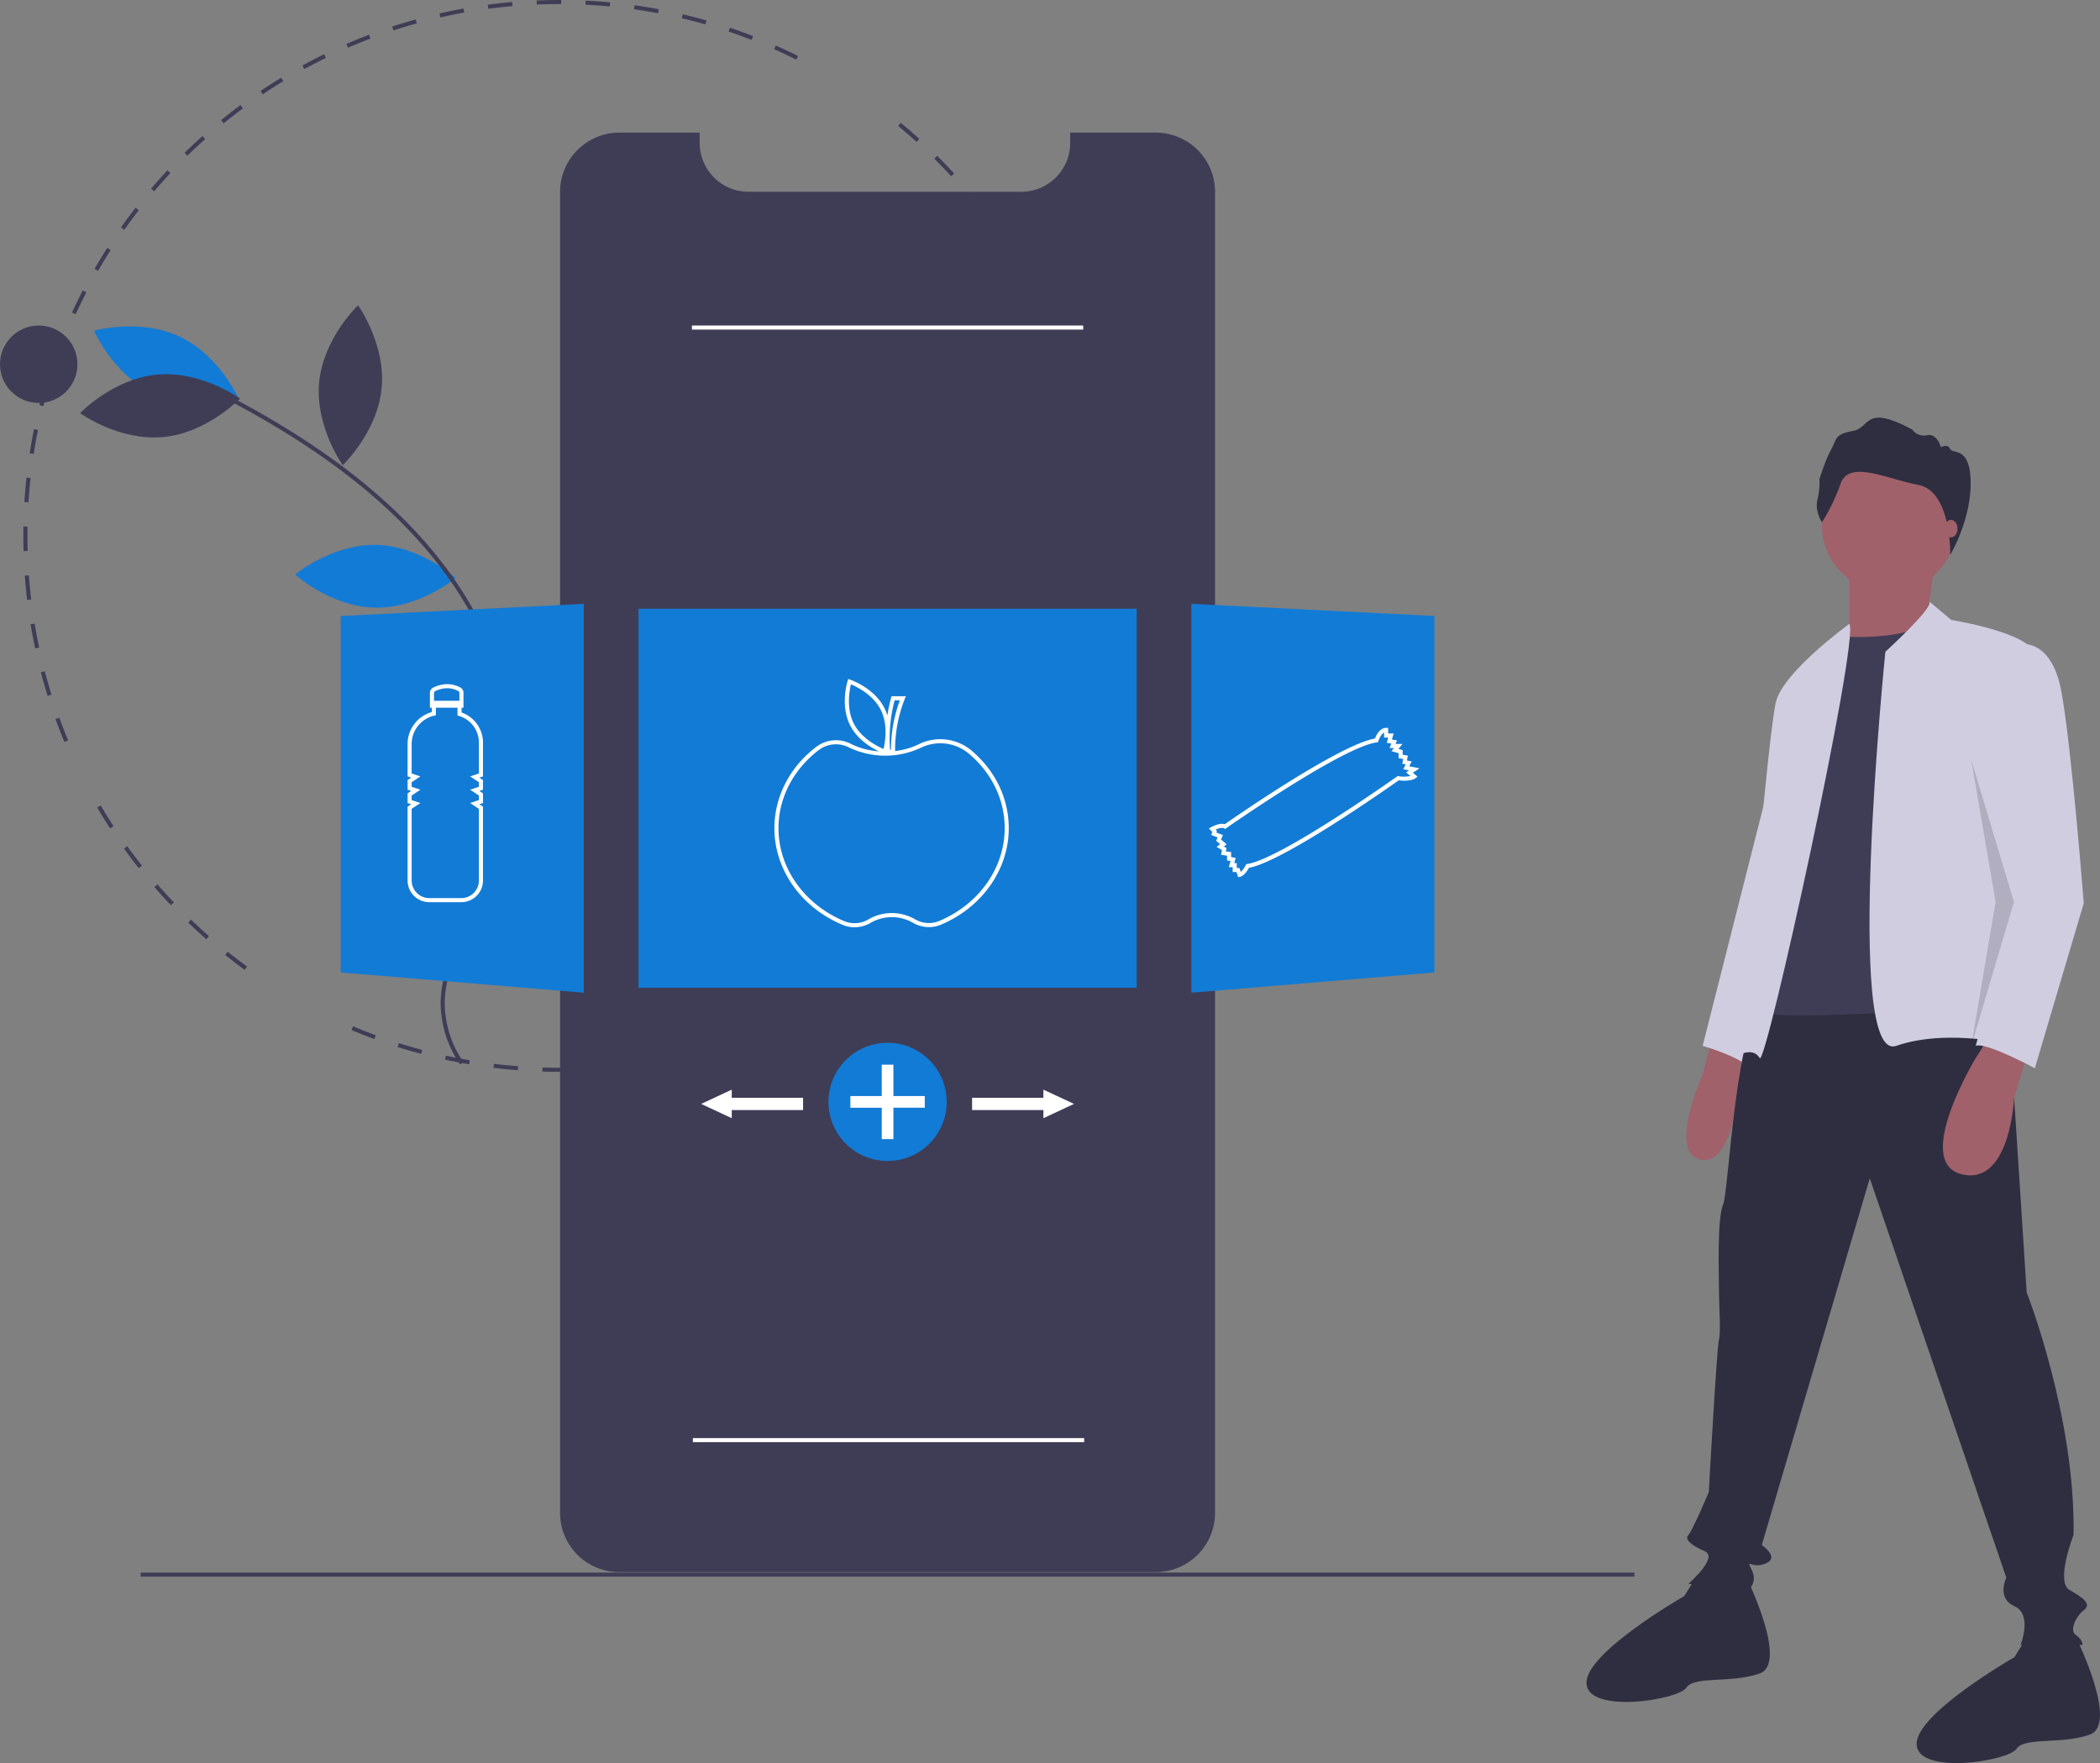 <svg data-name="Layer 1" xmlns="http://www.w3.org/2000/svg" width="1030.475" height="865.228" viewBox="0 0 1030.475 865.228"><rect x="0" y="0" width="1030.475" height="865.228" fill="#808080" stroke="none"/><title>healthy_options</title><path d="M274.463 526c-2.775 0-5.577-.044-8.328-.13l.062-1.998c3.95.123 7.982.157 11.95.103l.028 2q-1.853.025-3.712.025zm15.745-.464l-.117-1.996c3.956-.233 7.963-.561 11.909-.975l.209 1.989c-3.977.417-8.014.748-12.001.982zm-36.096-.311c-3.989-.306-8.02-.706-11.982-1.193l.244-1.984c3.932.481 7.932.88 11.89 1.182zm60.04-2.2l-.3-1.976c3.93-.597 7.891-1.29 11.769-2.06l.39 1.961a265.15 265.15 0 0 1-11.86 2.075zm-83.936-.731a263.67 263.67 0 0 1-11.823-2.283l.424-1.955c3.875.841 7.822 1.603 11.733 2.265zm107.549-3.962l-.48-1.941a261.855 261.855 0 0 0 11.531-3.134l.569 1.918a263.11 263.11 0 0 1-11.62 3.157zm-131.077-1.146a260.895 260.895 0 0 1-11.562-3.364l.602-1.906a258.757 258.757 0 0 0 11.474 3.336zm154.159-5.702l-.657-1.888a260.518 260.518 0 0 0 11.195-4.184l.742 1.858a262.183 262.183 0 0 1-11.28 4.214zM183.7 509.918a260.897 260.897 0 0 1-11.227-4.426l.776-1.844a259.472 259.472 0 0 0 11.141 4.393zm199.475-7.368l-.828-1.82a260.012 260.012 0 0 0 10.742-5.184l.91 1.781a262.722 262.722 0 0 1-10.824 5.223zm21.398-10.939l-.99-1.736a263.494 263.494 0 0 0 10.23-6.148l1.068 1.689a262.378 262.378 0 0 1-10.308 6.195zm20.323-12.857l-1.144-1.639a263.933 263.933 0 0 0 9.63-7.06l1.22 1.586a263.936 263.936 0 0 1-9.706 7.113zm-304.825-2.816a265.581 265.581 0 0 1-9.585-7.302l1.248-1.563a263.446 263.446 0 0 0 9.511 7.245zm323.903-11.846l-1.29-1.53a264.608 264.608 0 0 0 8.954-7.91l1.357 1.47a265.618 265.618 0 0 1-9.021 7.97zm-342.728-3.186a264.426 264.426 0 0 1-8.877-8.14l1.384-1.443a262.983 262.983 0 0 0 8.81 8.08zm360.4-13.16l-1.423-1.405a264.71 264.71 0 0 0 8.2-8.695l1.487 1.337a265.722 265.722 0 0 1-8.264 8.762zm-377.773-3.513a266.276 266.276 0 0 1-8.096-8.91l1.51-1.31a262.75 262.75 0 0 0 8.036 8.842zm393.893-14.38l-1.544-1.269a263.006 263.006 0 0 0 7.377-9.41l1.602 1.198a263.011 263.011 0 0 1-7.435 9.482zm-409.67-3.796a264.108 264.108 0 0 1-7.25-9.605l1.623-1.168a263.74 263.74 0 0 0 7.195 9.532zm424.1-15.497l-1.655-1.123a260.986 260.986 0 0 0 6.492-10.048l1.705 1.047a265.334 265.334 0 0 1-6.543 10.124zm-438.152-4.03a265.45 265.45 0 0 1-6.34-10.22l1.723-1.015a263.257 263.257 0 0 0 6.292 10.142zm450.766-16.51l-1.75-.967a262.066 262.066 0 0 0 5.546-10.607l1.793.887a263.632 263.632 0 0 1-5.589 10.687zm10.681-21.622l-1.832-.802a260.771 260.771 0 0 0 4.549-11.078l1.867.716a263.068 263.068 0 0 1-4.584 11.164zM31.59 364.083a262.33 262.33 0 0 1-4.364-11.19l1.88-.684a260.229 260.229 0 0 0 4.33 11.104zm492.55-18.216l-1.898-.629a258.882 258.882 0 0 0 3.5-11.426l1.926.541a262.363 262.363 0 0 1-3.527 11.514zm-500.767-4.383a262.851 262.851 0 0 1-3.323-11.574l1.935-.508a260.88 260.88 0 0 0 3.298 11.487zM530.66 322.69l-1.948-.453a260.32 260.32 0 0 0 2.433-11.698l1.967.361a261.681 261.681 0 0 1-2.452 11.79zm-513.394-4.494a263.187 263.187 0 0 1-2.243-11.83l1.973-.328c.65 3.915 1.399 7.864 2.226 11.74zm517.753-19.183l-1.983-.272c.538-3.917.992-7.91 1.35-11.872l1.993.18a264.38 264.38 0 0 1-1.36 11.964zm-521.694-4.567a266.029 266.029 0 0 1-1.152-11.984l1.995-.147c.29 3.964.675 7.965 1.143 11.895zm523.868-19.409l-1.998-.09c.178-3.963.269-7.982.269-11.946h2c0 3.994-.091 8.044-.27 12.036zm-525.626-4.601a270.103 270.103 0 0 1-.103-7.435q0-2.309.04-4.608l2 .035q-.04 2.282-.04 4.573c0 2.462.035 4.945.102 7.38zm2.411-23.948l-1.996-.125c.25-3.996.594-8.032 1.023-11.997l1.989.216c-.427 3.934-.768 7.94-1.016 11.906zm520.194-12.202c-.399-3.943-.948-5.865-1.528-9.79l1.978-.293c.584 3.956 1.085 6.975 1.488 10.948zM16.55 222.734l-1.977-.306a262.466 262.466 0 0 1 2.116-11.854l1.96.397a260.704 260.704 0 0 0-2.1 11.763zm514.074-10.016a262.67 262.67 0 0 0-2.559-11.672l1.944-.473c.942 3.873 1.81 7.83 2.578 11.761zM21.287 199.317l-1.94-.486c.971-3.874 2.047-7.78 3.197-11.61l1.915.575a261.182 261.182 0 0 0-3.172 11.52zm503.685-9.814a260.228 260.228 0 0 0-3.622-11.386l1.89-.65a261.593 261.593 0 0 1 3.652 11.474zm-496.8-13.1l-1.887-.663a262.11 262.11 0 0 1 4.265-11.29l1.855.75a259.626 259.626 0 0 0-4.233 11.203zm489.033-9.494a262.395 262.395 0 0 0-4.645-10.98l1.825-.821a263.718 263.718 0 0 1 4.68 11.063zM37.148 154.206l-1.817-.835a263.149 263.149 0 0 1 5.284-10.842l1.778.917a260.731 260.731 0 0 0-5.245 10.76zm470.269-9.036a261.671 261.671 0 0 0-5.637-10.514l1.74-.986a262.91 262.91 0 0 1 5.68 10.596zM48.125 132.94l-1.733-.997c1.995-3.464 4.1-6.932 6.254-10.306l1.685 1.076a262.115 262.115 0 0 0-6.206 10.228zm447.542-8.534a263.895 263.895 0 0 0-6.577-9.962l1.642-1.14a264.794 264.794 0 0 1 6.628 10.038zM60.998 112.782l-1.634-1.152c2.305-3.27 4.716-6.53 7.166-9.688l1.58 1.226a263.396 263.396 0 0 0-7.112 9.614zm421.064-7.992a263.191 263.191 0 0 0-7.461-9.327l1.533-1.285a266.73 266.73 0 0 1 7.518 9.398zM75.652 93.891l-1.523-1.297a265.874 265.874 0 0 1 8.015-8.99l1.462 1.364a264.854 264.854 0 0 0-7.954 8.923zm391.07-7.408a263.902 263.902 0 0 0-8.283-8.614l1.41-1.419a266.89 266.89 0 0 1 8.345 8.68zM91.956 76.419l-1.398-1.43c2.86-2.798 5.82-5.564 8.795-8.22l1.332 1.491a262.867 262.867 0 0 0-8.729 8.159zm357.818-6.78a264.082 264.082 0 0 0-9.035-7.828l1.276-1.541a266.496 266.496 0 0 1 9.103 7.888zm-340-9.132l-1.262-1.55a265.356 265.356 0 0 1 9.502-7.385l1.192 1.607a263.477 263.477 0 0 0-9.431 7.328zm19.183-14.217l-1.116-1.66a264.434 264.434 0 0 1 10.13-6.484l1.04 1.71a263.319 263.319 0 0 0-10.054 6.434zm20.388-12.401l-.96-1.755a264.285 264.285 0 0 1 10.673-5.528l.88 1.797a261.615 261.615 0 0 0-10.593 5.486zm241.37-4.634a261.335 261.335 0 0 0-10.835-5.09l.808-1.83a262.975 262.975 0 0 1 10.92 5.13zM170.767 23.41l-.795-1.835a262.66 262.66 0 0 1 11.128-4.523l.71 1.87a260.24 260.24 0 0 0-11.043 4.488zm198.051-3.835a260.263 260.263 0 0 0-11.265-4.072l.636-1.896a262.274 262.274 0 0 1 11.352 4.104zM193.075 14.94l-.623-1.9c3.8-1.246 7.679-2.42 11.526-3.486l.534 1.927a259.488 259.488 0 0 0-11.437 3.46zm153.064-2.973a259.998 259.998 0 0 0-11.564-3.01l.46-1.946c3.888.916 7.808 1.937 11.652 3.032zM216.097 8.55l-.445-1.95a263.3 263.3 0 0 1 11.797-2.41l.355 1.968c-3.902.704-7.84 1.509-11.707 2.392zm106.788-2.067a260.759 260.759 0 0 0-11.791-1.933l.277-1.98a262.32 262.32 0 0 1 11.883 1.948zm-83.276-2.176l-.264-1.982c3.959-.529 7.985-.973 11.966-1.32l.174 1.993c-3.95.344-7.946.785-11.876 1.31zm59.617-1.147c-3.94-.371-7.95-.658-11.92-.85l.098-1.997c4 .193 8.04.482 12.009.856zm-35.815-.93l-.084-1.998C267.003.08 270.75.001 274.463 0l.905.002-.006 2-.9-.002c-3.685.001-7.403.079-11.05.23z" fill="#3f3d56"/><path d="M596.241 94.206v648.2a29.14 29.14 0 0 1-29.13 29.11h-263.15a29.08 29.08 0 0 1-29.13-29.11v-648.2a29.127 29.127 0 0 1 29.13-29.13h39.38v5.05a23.987 23.987 0 0 0 23.98 23.99h133.84a23.79 23.79 0 0 0 14.22-4.68 22.285 22.285 0 0 0 2.36-1.98 23.917 23.917 0 0 0 7.4-17.33v-5.05h41.97a29.121 29.121 0 0 1 29.13 29.13z" fill="#3f3d56"/><path fill="#127bd6" d="M313.304 298.746h244.465v186H313.304zm-128.733-31.339c21.766.467 39.08 16.24 39.08 16.24s-17.974 15.016-39.74 14.55-39.08-16.24-39.08-16.24 17.975-15.017 39.74-14.55zM75.144 193.109c19.664 9.342 42.213 3.007 42.213 3.007s-9.333-21.482-28.998-30.824-42.213-3.007-42.213-3.007 9.334 21.482 28.998 30.824z"/><path d="M77.143 183.825c21.68-1.981 40.657 11.747 40.657 11.747s-16.174 16.94-37.854 18.922-40.658-11.747-40.658-11.747 16.175-16.94 37.855-18.922zm79.474 3.754c-2.078 21.671 11.565 40.709 11.565 40.709s17.013-16.098 19.09-37.77-11.565-40.71-11.565-40.71-17.012 16.1-19.09 37.77zm102.104 132.91c-11.371 18.565-7.46 41.657-7.46 41.657s22.35-7.006 33.722-25.571 7.459-41.658 7.459-41.658-22.35 7.007-33.721 25.572z" fill="#3f3d56"/><path d="M225.73 522.337l1.658-1.12a51.919 51.919 0 0 1-9.163-28.792c.046-15.058 7.442-28.985 14.595-42.454 1.328-2.5 2.651-4.992 3.924-7.482a163.334 163.334 0 0 0 12.704-31.893c11.095-41.23.171-89.873-29.22-130.122-23.315-31.929-58.07-59.849-106.253-85.355l-.936 1.767c47.908 25.362 82.442 53.09 105.575 84.768 29.037 39.763 39.841 87.772 28.902 128.423a161.394 161.394 0 0 1-12.552 31.502c-1.27 2.48-2.588 4.963-3.91 7.454-7.267 13.684-14.781 27.833-14.829 43.386a53.937 53.937 0 0 0 9.506 29.918z" fill="#3f3d56"/><circle cx="19" cy="178.747" r="19" fill="#3f3d56"/><path fill="#127bd6" d="M286.462 487.161l-119.269-9.939V302.294l119.269-5.963v190.83zm298.148 0l119.269-9.939V302.294l-119.269-5.963v190.83z"/><path d="M476.994 368.56a23.83 23.83 0 0 0-26.15-3.325 35.293 35.293 0 0 1-11.607 3.321 67.181 67.181 0 0 1 4.718-25.516l.528-1.361h-7.01l-.201.736a77.59 77.59 0 0 0-1.843 8.725 22.622 22.622 0 0 0-1.467-3.703c-4.917-9.749-16.278-13.736-16.76-13.9l-.968-.332-.309.976c-.153.485-3.7 11.99 1.216 21.74 3.52 6.98 10.343 11.005 14.111 12.79a36.266 36.266 0 0 1-13.718-3.67 16 16 0 0 0-16.938 1.43c-13.088 9.945-20.595 24.524-20.595 39.999 0 20.328 13.164 38.944 33.538 47.427a15.088 15.088 0 0 0 5.799 1.15 15.38 15.38 0 0 0 7.85-2.152 20.766 20.766 0 0 1 20.81-.042 15.342 15.342 0 0 0 13.66.961C481.913 445.3 495 426.714 495 406.47c0-14.491-6.396-27.954-18.007-37.91zm-37.99-24.881h2.573a68.957 68.957 0 0 0-4.356 24.241h-.46a72.747 72.747 0 0 1 2.242-24.241zm-20.077 11.341c-3.733-7.4-2.096-16.222-1.372-19.199 2.823 1.185 10.881 5.102 14.621 12.516 3.732 7.4 2.096 16.22 1.372 19.198-2.825-1.188-10.89-5.116-14.62-12.515zm41.955 96.95a13.322 13.322 0 0 1-11.87-.842 22.766 22.766 0 0 0-22.845.048 13.311 13.311 0 0 1-11.86.875c-19.625-8.171-32.306-26.063-32.306-45.581 0-14.844 7.219-28.843 19.805-38.407a13.856 13.856 0 0 1 8.386-2.8 14.016 14.016 0 0 1 6.425 1.555 41.285 41.285 0 0 0 35.117.208 21.83 21.83 0 0 1 23.957 3.052c11.162 9.57 17.31 22.494 17.31 36.392 0 19.438-12.608 37.298-32.119 45.5zM226.5 349.66v-2.348h.934v-7.314a2.958 2.958 0 0 0-1.58-2.637c-4.128-2.153-8.564-2.15-13.184.01a2.98 2.98 0 0 0-1.702 2.698v7.243h.933v2.126a16.298 16.298 0 0 0-11.9 15.758v15.826l1.777.593-1.777 1.184v4.756l1.777.593-1.777 1.185v4.756l1.777.592-1.777 1.185v36.223a10.67 10.67 0 0 0 10.657 10.657h15.71a10.645 10.645 0 0 0 10.633-10.633v-36.247l-1.778-1.185 1.778-.592v-4.756l-1.778-1.185 1.778-.593V382.8l-1.778-1.184 1.778-.593v-16.644a15.646 15.646 0 0 0-10.5-14.718zm-12.984-10.477c4.085-1.908 7.818-1.924 11.412-.048a.976.976 0 0 1 .506.864v3.914h-12.466v-3.844a.975.975 0 0 1 .548-.886zm21.485 40.398l-4.29 1.43 4.29 2.859v2.244l-4.29 1.43 4.29 2.86v2.244l-4.29 1.429 4.29 2.86v35.176a8.643 8.643 0 0 1-8.633 8.633h-15.71A8.667 8.667 0 0 1 202 432.09v-35.152l4.289-2.86-4.29-1.43v-2.244l4.29-2.86-4.29-1.43v-2.243l4.29-2.86-4.29-1.43v-14.384a14.312 14.312 0 0 1 11.126-14.008l.775-.18v-3.695h10.6v3.83l.721.21A13.63 13.63 0 0 1 235 364.379zm461.563-2.533l-5.035-1.006 1.186-2.372-2.31-.462.4-2.401-2.522-.421v-2.278l-2.046-.585 1.942-2.427h-3.37l.704-1.758-2.492-.415.846-2.963h-2.696v-2.766h-1c-3.15 0-4.908 3.742-5.485 5.24-17.392 3.034-67.891 38.012-73.655 42.035-2.394-.777-5.946 1.044-6.687 1.448l-1.174.64 1.693 1.693-.505 1.514 3.108 1.165-.681 1.7 1.957 1.633-1.758 1.32 2.646 1.587-.465 2.32 2.955.423v2.322l1.716.344-.856 2.998h1.905v2.371h1.86l.843 2.526.865-.174c2.012-.403 3.734-3.186 4.408-4.42 16.75-2.99 68.464-39.373 73.498-42.936 5.876.704 8.035-.866 8.267-1.05l.956-.766-2.283-1.902zm-10.334 3.863l-.39-.053-.32.228c-.572.406-57.286 40.586-73.454 42.895l-.518.075-.235.468a12.005 12.005 0 0 1-2.473 3.382l-.654-1.959h-1.3v-2.37h-1.255l.724-2.534-2.235-.447v-2.418l-2.578-.368.326-1.631-1.306-.784 1.403-1.051-2.784-2.32.9-2.25-3.215-1.206.286-.857-.621-.622c1.502-.624 3.318-1.089 4.099-.622l.557.335.532-.373c.567-.398 56.896-39.797 73.845-42.108l.633-.086.189-.61c.29-.946 1.326-3.334 2.785-4.151v2.485h2.046l-.735 2.569 2.25.375-.878 2.193h2.163l-1.22 1.525 3.486.996v2.463l2.22.37-.389 2.34 1.642.328-1.186 2.37 2.867.575-1.476.983 2.123 1.77a15.977 15.977 0 0 1-5.854.095z" fill="#fff"/><circle cx="435.536" cy="540.746" r="29" fill="#127bd6"/><path fill="#fff" d="M453.795 537.882H438.4v-15.395h-5.728v15.395h-15.395v5.728h15.395v15.395h5.728V543.61h15.395v-5.728zm73.206 3.864l-15-7v4h-35v6h35v4l15-7zm-182.929 0l15-7v4h35v6h-35v4l-15-7z"/><path fill="#3f3d56" d="M69.036 771.746h733v2h-733z"/><path fill="#fff" d="M339.536 159.746h192v2h-192zm.465 546h192v2h-192z"/><path d="M840.5 508.246l-5 19s-18 40 0 42 19-52 19-52z" fill="#a0616a"/><path d="M871.5 371.246l-36 142s14 4 21 9z" fill="#d0cde1"/><path d="M984.5 479.246l10 155s24 61 23 119c0 0-9 23-2 27s11 7 7 10-7 10-4 12 4 5 3 5h-30s6-15-3-19-4-14-4-14l-67-196-53 180s9 6 2 9-10-3-7 3-1 9-1 10-30-3-30-3 15-13 8-16-10-6-8-8 10-21 10-21 4-72 5-75 0-17 0-24-1-35 2-42 6-93 22-103 117-9 117-9z" fill="#2f2e41"/><path d="M857.5 775.246s20 41 6 46-32 1-36 7-48 13-49-2 48-43 48-43l6.384-10.278zm162 30s20 41 6 46-32 1-36 7-48 13-49-2 48-43 48-43l6.384-10.278z" fill="#2f2e41"/><circle cx="927.001" cy="257.746" r="33" fill="#a0616a"/><path fill="#a0616a" d="M949.501 275.246l-4 29-30 23-8-11v-38l42-3z"/><path d="M902.5 312.246s31 3 47-8l32 189s-113 9-118 3v-59l20-96z" fill="#3f3d56"/><path d="M946.747 295.21l10.754 9.036s44 7 41 19l-12 142 4 48s-34-9-60 0-5.344-193.403-5.344-193.403 23.837-21.67 21.59-24.633zM907.5 306.156s-32 23.09-36 38.09-17 173-17 173 6-3 9 2 49-205.181 44-213.09z" fill="#d0cde1"/><path d="M995.5 515.246l-7.168 23.392s-1.831 43.608-25.831 37.608 7-57 7-57l7-11z" fill="#a0616a"/><path d="M894.017 256.308s-3.573-5.358-2.199-11.13a33.731 33.731 0 0 0 .962-10.03s2.885-9.343 5.77-14.564 1.512-7.42 10.58-9.069 5.36-13.465 29.268-.687a7.011 7.011 0 0 0 7.282 2.748c4.946-.962 6.733 5.909 6.733 5.909s3.297-1.924 4.534.824 10.054-1.65 10.054 16.9-10.034 35.119-10.034 35.119.736-31.203-15.615-34.363-33.939-12.366-38.198-.55a90.08 90.08 0 0 1-9.137 18.893z" fill="#2f2e41"/><ellipse cx="957.325" cy="259.427" rx="3.225" ry="4.3" fill="#a0616a"/><path d="M990.5 316.246s16-4 21 23 11 104 11 104l-24 81s-24-13-29-11l18.887-70.32-15.886-71.68s14-55 18-55z" fill="#d0cde1"/><path opacity=".15" d="M967.237 372.614l21 70-21 71 12-71-12-70z"/></svg>